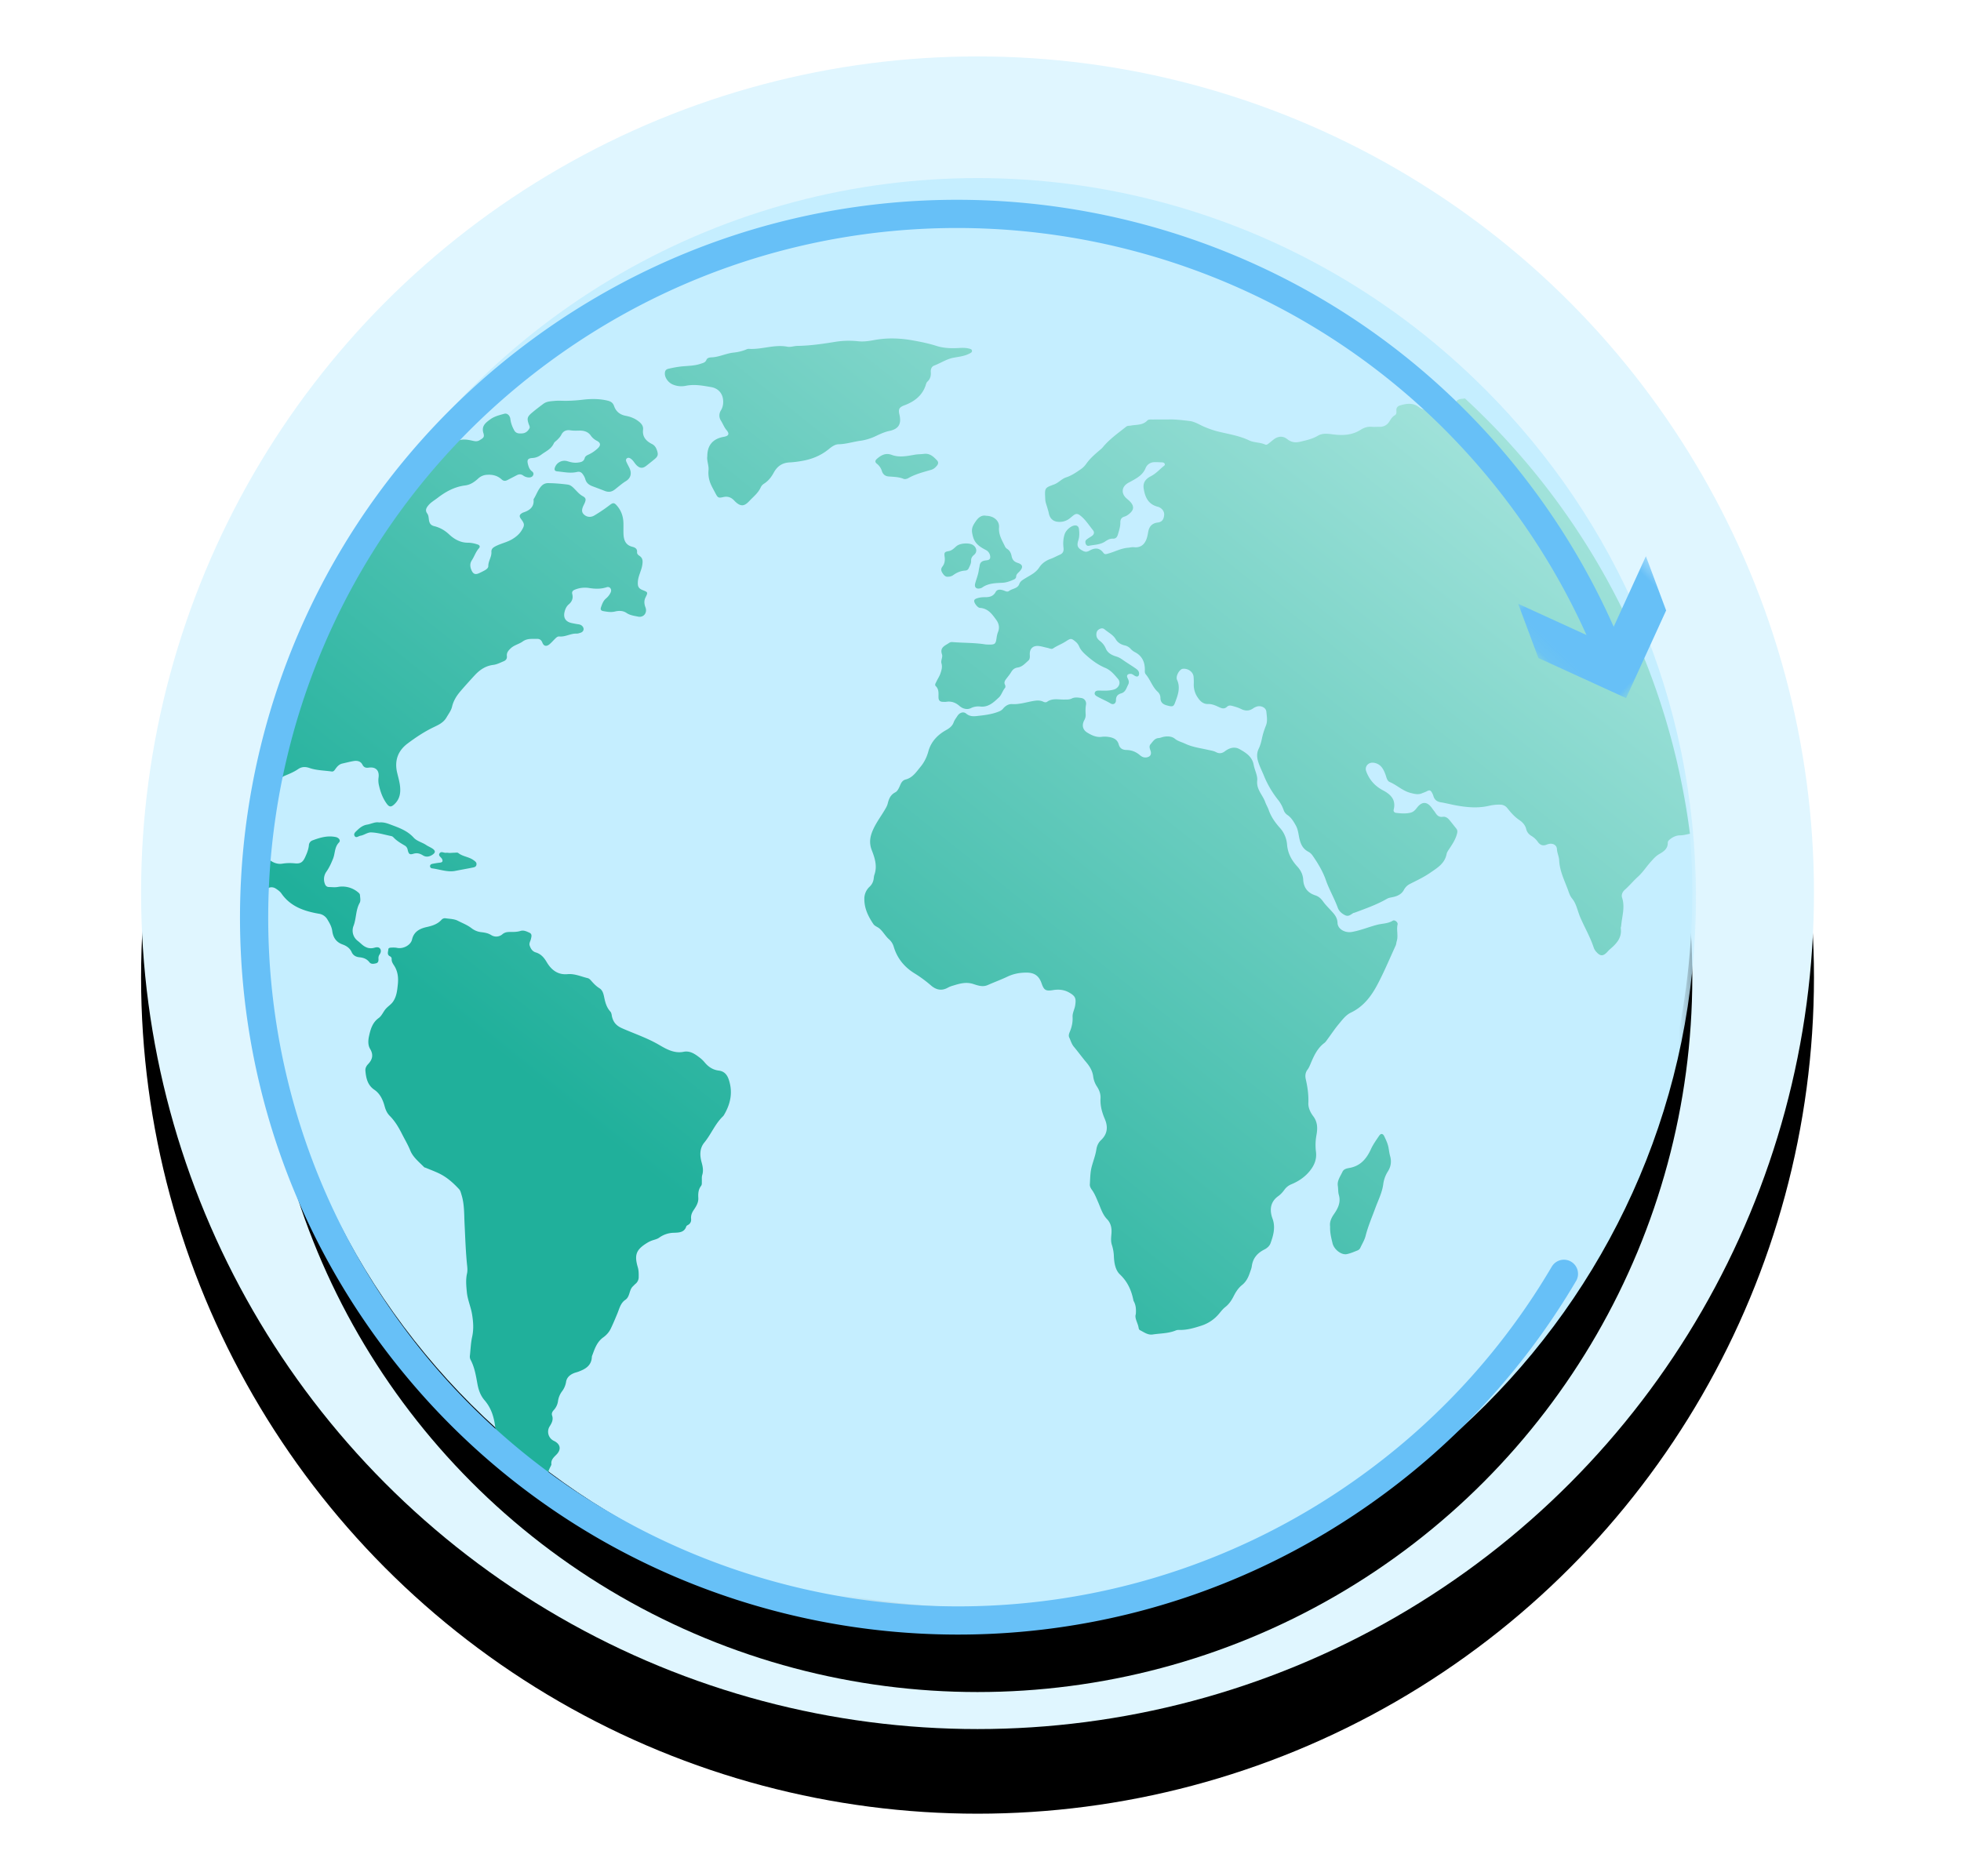 <svg width="139" height="133" viewBox="0 0 139 133" preserveAspectRatio="xMinYMin meet" xmlns="http://www.w3.org/2000/svg" xmlns:xlink="http://www.w3.org/1999/xlink"><defs><filter x="-15.2%" y="-10.1%" width="130.4%" height="130.4%" filterUnits="objectBoundingBox" id="a"><feOffset dy="6" in="SourceAlpha" result="shadowOffsetOuter1"/><feGaussianBlur stdDeviation="5" in="shadowOffsetOuter1" result="shadowBlurOuter1"/><feColorMatrix values="0 0 0 0 0 0 0 0 0 0 0 0 0 0 0 0 0 0 0.03 0" in="shadowBlurOuter1"/></filter><filter x="-17.8%" y="-11.8%" width="135.5%" height="135.5%" filterUnits="objectBoundingBox" id="c"><feOffset dy="6" in="SourceAlpha" result="shadowOffsetOuter1"/><feGaussianBlur stdDeviation="5" in="shadowOffsetOuter1" result="shadowBlurOuter1"/><feColorMatrix values="0 0 0 0 0 0 0 0 0 0 0 0 0 0 0 0 0 0 0.04 0" in="shadowBlurOuter1"/></filter><filter x="-11.8%" y="-14.3%" width="123.5%" height="128.6%" filterUnits="objectBoundingBox" id="g"><feOffset dy="2" in="SourceAlpha" result="shadowOffsetOuter1"/><feGaussianBlur stdDeviation="2" in="shadowOffsetOuter1" result="shadowBlurOuter1"/><feColorMatrix values="0 0 0 0 0 0 0 0 0 0 0 0 0 0 0 0 0 0 0.1 0" in="shadowBlurOuter1" result="shadowMatrixOuter1"/><feMerge><feMergeNode in="shadowMatrixOuter1"/><feMergeNode in="SourceGraphic"/></feMerge></filter><filter x="-13%" y="-11.7%" width="126%" height="124.3%" filterUnits="objectBoundingBox" id="k"><feOffset dy="2" in="SourceAlpha" result="shadowOffsetOuter1"/><feGaussianBlur stdDeviation="2" in="shadowOffsetOuter1" result="shadowBlurOuter1"/><feColorMatrix values="0 0 0 0 0 0 0 0 0 0 0 0 0 0 0 0 0 0 0.037 0" in="shadowBlurOuter1" result="shadowMatrixOuter1"/><feMerge><feMergeNode in="shadowMatrixOuter1"/><feMergeNode in="SourceGraphic"/></feMerge></filter><path id="e" d="M0 .165h101.705V101.87H0z"/><path id="i" d="M.17.147h92.227V91.01H.171z"/><path id="l" d="M.922.409h10.142v10.485H.922z"/><circle id="b" cx="59.289" cy="59.289" r="59.289"/><circle id="d" cx="59.289" cy="59.289" r="50.665"/><linearGradient x1="105.671%" y1="7.014%" x2="35.135%" y2="79.229%" id="h"><stop stop-color="#B7EBE5" offset="0%"/><stop stop-color="#20B09B" offset="100%"/></linearGradient></defs><g fill="none" fill-rule="evenodd"><g transform="translate(10 4)"><use fill="#000" filter="url(#a)" xlink:href="#b"/><use fill="#E0F6FF" xlink:href="#b"/></g><g transform="translate(10 4)"><use fill="#000" filter="url(#c)" xlink:href="#d"/><use fill="#C5EEFF" xlink:href="#d"/></g><g transform="translate(18.509 12.6)"><mask id="f" fill="#fff"><use xlink:href="#e"/></mask><path d="M101.705 51.018c0 28.085-22.767 50.852-50.852 50.852C22.768 101.87 0 79.103 0 51.018 0 22.932 22.768.165 50.853.165s50.852 22.767 50.852 50.853" fill="#C5EEFF" mask="url(#f)"/></g><g filter="url(#g)" transform="translate(18.573 21.994)" fill="url(#h)"><path d="M12.969 41.104l.066.005c.282.042.59.043.833.167.327.168.678.3.974.527.208.161.439.26.706.288.24.026.471.068.692.202a.664.664 0 00.804-.06c.158-.131.329-.157.52-.158.257 0 .513.006.766-.074.218-.067.426.038.62.125.212.095.148.283.11.45-.032.152-.144.292-.091.455.072.224.192.423.436.495.37.111.59.372.779.694.326.553.794.91 1.47.847.508-.046.953.168 1.423.28.103.023.176.096.242.172.18.204.361.399.6.547.235.145.291.427.342.674.073.359.173.694.423.972.102.113.095.266.132.403.102.377.307.611.701.786.875.386 1.787.688 2.624 1.177.502.293 1.053.613 1.698.502.496-.116.856.153 1.211.426.125.096.237.211.338.331.26.309.574.514.982.565.386.048.594.28.715.644.3.897.124 1.72-.342 2.508a.477.477 0 01-.081.101c-.552.533-.828 1.262-1.309 1.847-.353.428-.325.944-.187 1.434.084.303.129.577.034.88-.04.132-.02.285-.025.428-.005.114.017.24-.055.334-.198.258-.212.547-.195.855.017.315-.143.584-.312.832-.136.198-.223.396-.2.638.019.186-.039.34-.21.438-.05.028-.116.062-.13.108-.143.445-.54.437-.878.451a1.84 1.84 0 00-1.04.345c-.119.086-.258.124-.393.166a1.893 1.893 0 00-.433.187c-.805.488-.958.854-.692 1.752.067.229.064.452.062.681a.61.61 0 01-.227.49c-.066.055-.122.12-.185.18-.279.262-.195.725-.535.955-.334.226-.416.602-.555.945-.152.371-.308.742-.481 1.103-.12.25-.312.457-.53.614-.426.306-.59.759-.756 1.216-.02.054-.049.109-.051.164-.024.627-.465.87-.966 1.055-.107.04-.222.062-.327.108-.277.12-.49.307-.536.622a1.51 1.51 0 01-.287.662 1.506 1.506 0 00-.28.667 1.173 1.173 0 01-.298.653c-.097.103-.178.234-.124.392.101.291-.02.529-.17.764a.715.715 0 00.305 1.036c.454.222.532.595.184.957-.19.198-.407.37-.37.69.007.05-.03.108-.055.158l-.042.084c-.171.349-.215.522.265.952.198.176.348.357.45.607.177.442.6.636.985.852.185.104.39.18.613.18.057 0 .122.003.167.031.136.082.289.17.26.357-.028.197-.185.221-.358.22-.344 0-.69.018-1.017-.119-.144-.061-.296-.057-.446-.063-.194-.139-.39-.274-.582-.414-.1-.29-.415-.512-.723-.539a51.283 51.283 0 01-2.51-2.048l-.006-.01c-.044-.072-.062-.163-.113-.228-.285-.367-.36-.806-.423-1.244a1.606 1.606 0 00-.236-.684 1.294 1.294 0 01-.2-.605c-.068-.743-.271-1.444-.765-2.015-.297-.344-.43-.744-.506-1.16-.108-.594-.202-1.186-.493-1.726a.5.5 0 01-.038-.295c.047-.44.062-.888.157-1.318.12-.547.081-1.073-.01-1.617-.089-.523-.312-1.008-.365-1.542-.043-.445-.088-.88.01-1.322.037-.165.033-.345.015-.514-.107-.997-.137-1.999-.187-2.999-.036-.696-.005-1.406-.221-2.087-.043-.138-.071-.282-.17-.388-.421-.454-.88-.863-1.447-1.129-.298-.14-.607-.256-.911-.383-.04-.016-.092-.02-.119-.048-.359-.367-.79-.704-.979-1.177-.167-.415-.395-.791-.592-1.182-.23-.455-.496-.908-.866-1.278-.188-.189-.29-.42-.359-.673-.126-.463-.32-.895-.732-1.177-.482-.328-.587-.824-.633-1.349-.015-.179.065-.335.188-.464.314-.327.396-.668.144-1.086-.168-.28-.137-.629-.07-.928.105-.47.24-.94.675-1.253.232-.167.329-.46.524-.675.163-.179.372-.3.512-.512.243-.369.28-.778.324-1.188.052-.479.006-.943-.271-1.364-.085-.127-.172-.266-.165-.436.004-.09-.026-.16-.12-.207-.23-.113-.127-.318-.116-.492.005-.084.083-.113.157-.119.158-.013.315-.015.471.016.424.086.96-.19 1.052-.593.13-.572.565-.78 1.037-.885.406-.09.772-.206 1.053-.516a.327.327 0 01.312-.1zm44.435-15.582c.208-.105.454-.064.678-.03.221.035.367.246.322.484-.042.23-.038.456-.022.684a.741.741 0 01-.103.411c-.182.345-.11.672.217.872.307.185.628.347 1.012.3.155-.02.317-.02.472.003.34.048.644.159.748.542.076.278.276.382.55.387.357.006.672.13.943.364.123.106.259.177.429.165.285-.022.423-.195.334-.464-.055-.17-.133-.326.004-.483.156-.18.282-.41.562-.427.118-.007.22-.06.331-.083.292-.063.603-.05.826.132.224.182.481.23.72.346.528.252 1.099.318 1.655.446.182.042.37.066.534.153.233.124.427.098.636-.059.316-.238.68-.354 1.043-.148.448.253.89.527.996 1.108.068.379.288.762.25 1.122-.067.634.393 1.016.57 1.525.065.184.177.36.243.55.17.495.468.91.815 1.296.298.333.455.754.49 1.173.053.627.327 1.112.733 1.553.242.264.392.582.41.928.031.58.334.936.851 1.106.253.084.404.225.552.43.182.256.412.476.624.71.213.233.393.46.405.816.015.44.533.719.995.643.624-.104 1.203-.353 1.81-.51.37-.096.765-.078 1.113-.292.137-.084.377.115.34.27-.094.396.063.802-.064 1.194-.03.095-.028.203-.07.291-.429.937-.826 1.893-1.31 2.802-.432.811-.987 1.54-1.863 1.958-.368.175-.613.518-.87.823-.284.34-.528.713-.793 1.07-.068.092-.132.196-.221.262-.506.378-.747.927-.981 1.482-.061.145-.12.288-.218.417-.148.193-.173.428-.121.656.128.56.21 1.12.185 1.7-.015.348.151.68.355.95.31.413.303.868.221 1.315a3.915 3.915 0 00-.036 1.197c.067.544-.128.98-.457 1.38-.346.419-.785.713-1.282.919-.207.085-.365.21-.497.39-.126.172-.265.33-.446.459-.422.302-.585.727-.493 1.242.02.112.05.224.09.331.228.607.073 1.185-.134 1.755-.074.208-.251.354-.443.452-.493.25-.813.616-.886 1.18-.02.155-.084.304-.135.453-.114.342-.264.65-.564.888-.255.203-.439.49-.588.787-.15.297-.33.565-.6.775-.156.121-.282.284-.411.438a2.698 2.698 0 01-1.285.878c-.523.17-1.035.319-1.588.3a.518.518 0 00-.21.034c-.526.22-1.092.204-1.64.288-.354.054-.625-.167-.916-.31-.042-.021-.075-.092-.083-.144-.052-.364-.306-.693-.203-.986.035-.392-.008-.671-.152-.931a.138.138 0 01-.015-.04c-.14-.711-.413-1.33-.962-1.85-.315-.299-.398-.786-.423-1.24a2.995 2.995 0 00-.142-.844c-.09-.261-.053-.54-.032-.812.029-.387-.036-.734-.32-1.027-.316-.33-.439-.77-.615-1.175-.132-.303-.247-.61-.442-.882-.085-.117-.164-.251-.155-.395.026-.413.025-.836.126-1.232.106-.413.27-.816.335-1.24.042-.27.143-.493.337-.676.46-.435.498-.945.262-1.496-.2-.469-.332-.945-.302-1.46.018-.297-.082-.567-.238-.813a1.71 1.71 0 01-.279-.714c-.047-.404-.236-.723-.49-1.025-.305-.361-.583-.746-.886-1.109-.161-.194-.22-.432-.324-.651-.067-.144-.012-.283.043-.416.14-.335.213-.68.193-1.047-.015-.277.135-.523.18-.793.088-.525.015-.686-.432-.938-.355-.2-.728-.231-1.12-.17-.531.086-.656.013-.827-.482-.18-.524-.506-.756-1.066-.756-.475 0-.913.078-1.363.291-.445.212-.922.385-1.378.588-.376.167-.726.026-1.043-.074-.511-.161-.956-.026-1.42.116a1.75 1.75 0 00-.36.14c-.45.258-.847.166-1.22-.16a8.873 8.873 0 00-1.173-.86c-.714-.443-1.22-1.07-1.46-1.89a1.13 1.13 0 00-.349-.53c-.244-.22-.397-.52-.649-.74-.14-.124-.335-.167-.445-.33-.356-.53-.632-1.085-.635-1.746a1.16 1.16 0 01.364-.887.925.925 0 00.295-.554c.015-.099.02-.202.052-.295.219-.61.034-1.186-.182-1.74-.217-.556-.12-1.025.13-1.55.243-.509.582-.946.854-1.43.057-.099.11-.204.138-.313.085-.339.187-.634.547-.819.175-.09.278-.357.368-.564.077-.176.19-.3.358-.342.503-.127.76-.54 1.055-.898.266-.32.447-.687.56-1.101.184-.675.644-1.162 1.246-1.499.248-.139.45-.284.55-.565.056-.158.171-.296.261-.442.144-.23.419-.337.619-.17.243.205.502.204.768.174.538-.06 1.078-.12 1.586-.333a.668.668 0 00.27-.198c.164-.196.387-.33.635-.315.498.03.964-.123 1.44-.209.26-.047.51-.082.757.035.095.045.195.072.286.007.378-.267.806-.145 1.214-.154.185-.005.357.014.539-.078zm21.781 31c.12-.178.264-.164.36.035.129.27.26.543.31.844.031.183.053.37.103.548.114.396.064.758-.158 1.108a2.213 2.213 0 00-.327.915c-.08.585-.353 1.115-.555 1.664-.241.658-.521 1.302-.694 1.984-.079.309-.252.576-.382.862a.361.361 0 01-.187.169c-.25.1-.503.211-.766.264-.379.076-.903-.325-1.01-.773-.089-.374-.188-.751-.17-1.182-.046-.308.068-.587.27-.877.275-.397.504-.83.349-1.363-.06-.2-.039-.424-.072-.637-.06-.382.18-.683.327-1.004.094-.207.323-.243.51-.277.777-.144 1.2-.656 1.51-1.331.153-.336.374-.642.582-.95zM3.59 35.58c.526-.198 1.056-.352 1.628-.235.23.047.378.243.237.388-.324.33-.268.77-.42 1.147-.13.32-.266.63-.467.914a.915.915 0 00-.118.856c.05.154.143.24.311.241.2.003.398.03.599-.004a1.736 1.736 0 011.446.375c.07.057.133.113.137.206.01.186.064.393-.025.553-.281.503-.23 1.087-.428 1.614A.913.913 0 006.8 42.72c.09.07.174.15.26.225.261.23.546.351.906.248.13-.037.306-.068.401.064.09.122.063.278-.027.403l-.045.076a.473.473 0 00-.04.247c.008.137-.014.274-.167.313-.165.042-.356.082-.48-.078-.184-.237-.423-.321-.708-.349-.239-.022-.444-.131-.546-.363-.127-.288-.379-.449-.641-.543-.47-.168-.676-.508-.736-.962-.042-.31-.197-.568-.348-.82a.834.834 0 00-.59-.396c-1.052-.182-2.027-.511-2.67-1.445-.094-.134-.224-.224-.352-.313-.16-.11-.333-.158-.53-.084-.133.051-.276.075-.412.12-.025.008-.05.011-.075.018.041-.838.105-1.67.186-2.496.282.426.765.73 1.257.648.302-.05.595-.05.897-.021.378.035.55-.08.708-.422.127-.274.243-.553.273-.856a.389.389 0 01.268-.354zM85.265 4.252c8.561 7.903 14.392 18.71 15.947 30.859-.233.05-.463.114-.707.116-.26.002-.5.112-.706.28-.08.065-.158.135-.156.245.009.433-.308.632-.615.808-.232.134-.388.318-.563.51-.325.355-.576.765-.944 1.097-.32.29-.604.636-.936.93-.154.136-.247.35-.181.547.222.677-.009 1.332-.064 1.995-.004.057-.037.115-.03.168.096.682-.309 1.103-.77 1.497-.087.073-.158.166-.241.245-.26.248-.445.238-.694-.032a.89.89 0 01-.209-.324c-.24-.738-.632-1.409-.94-2.116-.098-.222-.167-.458-.247-.688-.085-.244-.181-.482-.35-.685-.12-.145-.189-.321-.251-.498-.254-.726-.628-1.414-.663-2.212-.012-.263-.145-.515-.159-.795-.014-.28-.28-.426-.561-.365a1.009 1.009 0 00-.165.05c-.266.11-.468.034-.63-.197a1.449 1.449 0 00-.436-.41c-.19-.114-.33-.266-.386-.493-.067-.28-.257-.488-.483-.64-.342-.227-.6-.528-.85-.84a.631.631 0 00-.516-.254 3.189 3.189 0 00-.81.087c-.773.176-1.538.106-2.302-.032-.366-.067-.727-.163-1.094-.223-.274-.044-.444-.179-.522-.441a1.07 1.07 0 00-.081-.2c-.117-.221-.187-.25-.402-.133-.102.056-.21.087-.316.132-.28.12-.528.054-.82-.021-.564-.145-.965-.555-1.477-.774-.189-.08-.225-.31-.293-.503-.147-.413-.343-.793-.852-.863-.362-.05-.65.26-.523.605.217.6.62 1.05 1.185 1.349.55.289.936.667.765 1.36-.037.149.053.225.174.24.342.042.689.069 1.027-.016.186-.046.318-.177.435-.333.373-.494.754-.47 1.11.059.065.095.143.18.203.277.122.196.27.33.525.292.208-.032.357.087.48.234.167.197.322.404.484.604.104.129.077.259.037.405-.106.38-.32.703-.533 1.025-.08.121-.169.239-.196.38-.134.677-.667.977-1.177 1.331-.45.31-.935.533-1.415.778a.987.987 0 00-.427.413c-.16.307-.44.442-.756.514-.154.035-.313.049-.453.13-.72.415-1.502.688-2.277.978-.04.015-.087.018-.122.04-.17.1-.32.256-.548.151-.245-.112-.448-.293-.536-.534-.243-.671-.608-1.284-.845-1.963-.216-.62-.569-1.206-.952-1.754a.827.827 0 00-.287-.255c-.398-.205-.555-.554-.642-.964-.065-.306-.093-.624-.253-.907-.155-.276-.315-.546-.584-.73a.7.7 0 01-.28-.37 2.443 2.443 0 00-.42-.747c-.4-.51-.721-1.06-.968-1.663-.145-.355-.325-.696-.43-1.07-.085-.304-.078-.58.065-.872.111-.23.174-.486.227-.736.065-.31.164-.601.28-.896.123-.308.058-.655.025-.98-.026-.268-.345-.435-.634-.368a.932.932 0 00-.31.144c-.278.193-.57.18-.85.037-.195-.099-.398-.154-.604-.213-.15-.042-.274-.053-.396.062-.173.162-.344.122-.55.025-.242-.113-.5-.234-.778-.224-.35.013-.565-.2-.731-.447a1.583 1.583 0 01-.291-.973 4.01 4.01 0 00-.014-.517c-.03-.344-.405-.61-.776-.559-.2.028-.447.425-.42.678.004.028.005.059.016.084.274.573.064 1.107-.135 1.641-.09.244-.165.29-.42.23-.315-.072-.614-.156-.614-.584a.584.584 0 00-.193-.42c-.38-.346-.52-.855-.845-1.238-.092-.108-.064-.245-.066-.373-.01-.528-.212-.943-.696-1.196a1.059 1.059 0 01-.306-.232.79.79 0 00-.436-.253c-.254-.059-.488-.197-.622-.427-.19-.328-.526-.48-.796-.71-.148-.124-.33-.064-.472.06-.123.11-.149.395-.046.562a.719.719 0 00.173.189c.198.15.34.327.44.565.129.305.43.46.728.548.173.052.307.128.448.228.304.215.624.406.93.619.127.089.253.194.246.38-.007.166-.102.235-.254.17-.117-.048-.2-.159-.344-.165-.205-.01-.313.106-.222.289.083.164.138.3.044.48-.124.238-.183.523-.488.612-.246.073-.376.203-.375.489 0 .239-.187.346-.384.227-.308-.187-.644-.317-.954-.496-.101-.059-.207-.134-.163-.27.042-.126.165-.146.285-.145.357.002.713.032 1.067-.073.348-.102.526-.482.295-.753-.258-.301-.516-.62-.899-.78-.522-.218-.967-.548-1.384-.924-.194-.174-.371-.358-.475-.604l-.048-.096a.93.93 0 00-.21-.243c-.307-.255-.347-.232-.696-.007-.282.182-.605.299-.888.49-.12.082-.277-.015-.416-.042-.21-.04-.417-.114-.629-.13-.365-.027-.586.17-.608.504-.012.183.052.393-.105.533-.223.198-.435.442-.744.488-.228.033-.358.139-.468.322-.096.16-.217.304-.329.452-.106.14-.21.272-.106.465.029.055.032.164-.003.205-.176.209-.254.508-.429.673-.365.34-.748.723-1.34.65a1.184 1.184 0 00-.662.119c-.273.128-.58.032-.8-.16-.283-.245-.583-.351-.948-.292-.07.012-.144.002-.215.002-.207 0-.32-.09-.322-.311-.006-.28.045-.572-.197-.806-.093-.09.002-.218.049-.32.09-.195.216-.37.285-.578.077-.235.148-.458.073-.711-.064-.214.105-.444.038-.635-.178-.514.23-.622.512-.824a.36.36 0 01.247-.05c.767.06 1.54.041 2.303.16.098.016.2.013.301.014h.095c.291-.008.356-.083.403-.428.022-.157.049-.313.108-.458.125-.311.066-.6-.119-.856-.293-.406-.583-.823-1.162-.858-.167-.01-.414-.34-.407-.495.005-.101.083-.14.167-.172.192-.07.39-.094.592-.092.315.002.588-.048.763-.369.113-.208.346-.18.543-.115.137.044.277.141.406.043.234-.178.604-.16.725-.49.076-.208.242-.294.417-.402.359-.223.753-.393 1.003-.782.185-.287.478-.487.816-.607.216-.077.416-.195.627-.283.217-.09.3-.24.273-.474-.038-.34-.029-.676.088-1.008.095-.272.447-.583.722-.599.182-.01.268.104.286.258.03.27.04.533-.048.806-.132.406-.025.56.35.75.17.085.309.05.445-.028.374-.215.71-.217.983.157.104.141.215.085.344.05.468-.127.901-.372 1.397-.411.142-.012.284-.055.427-.038.5.057.822-.232.95-.79.023-.098.04-.197.058-.295.07-.377.257-.611.671-.664.311-.04.433-.222.46-.535.021-.236-.124-.451-.382-.564-.026-.012-.055-.017-.082-.025-.668-.177-.895-.68-.988-1.3-.066-.437.176-.689.506-.858.342-.175.592-.45.875-.689.061-.051.158-.098.104-.204-.034-.07-.108-.09-.183-.091-.186-.007-.374-.023-.56-.014a.667.667 0 00-.605.42c-.164.404-.482.63-.836.83-.125.07-.25.14-.377.207-.499.27-.549.77-.112 1.135.055.046.11.092.162.141.388.366.366.674-.076.99a.904.904 0 01-.266.139c-.22.062-.288.209-.286.42.003.29-.09.564-.17.839-.052.177-.144.312-.36.302-.212-.011-.38.087-.552.203-.345.23-.763.225-1.153.302-.105.02-.193-.046-.225-.157-.03-.103-.03-.208.059-.278.112-.089.234-.165.355-.24.18-.113.234-.273.103-.436-.296-.365-.541-.772-.931-1.06-.16-.117-.284-.107-.425-.004-.104.076-.2.163-.302.242a1.155 1.155 0 01-.808.234c-.36-.024-.59-.243-.66-.608-.023-.125-.066-.248-.1-.372-.052-.193-.139-.385-.15-.581-.043-.855-.068-.834.632-1.093.313-.115.526-.394.846-.498.373-.122.694-.339 1.013-.56a1.55 1.55 0 00.401-.387c.273-.393.633-.7.993-1.006.065-.056.133-.111.187-.177.475-.58 1.086-1.005 1.665-1.466.099-.078.218-.054.328-.075.399-.077.838-.013 1.162-.356.091-.096.243-.073.372-.074l.32-.002h.774c.414-.023.968.04 1.524.105.395.047.718.274 1.068.42.332.14.666.257 1.011.34.723.176 1.46.286 2.143.613.36.173.788.132 1.157.302.083.038.167-.025.235-.078.114-.088.224-.18.336-.27.32-.254.672-.288.978-.043.286.23.574.27.923.187.434-.103.864-.195 1.254-.425.345-.204.732-.137 1.097-.092.684.083 1.33.056 1.937-.331.224-.144.489-.235.776-.21.185.015.373 0 .56.001a.76.76 0 00.687-.364c.109-.167.208-.345.391-.45.136-.08.123-.218.115-.346-.01-.19.086-.302.253-.353.467-.144.936-.207 1.354.122.227.18.479.218.73.147.377-.108.76-.118 1.143-.16.3-.031.594-.082.77-.388.084-.142.25-.184.414-.194.067-.004.13-.017.196-.026zM12.582 36.505c.117-.183.317-.014.478-.044.054-.01.113.006.251.014.048-.003.175-.014.303-.016.1-.001.231-.031.294.018.32.256.748.266 1.074.501.12.087.247.162.216.333-.027.155-.158.179-.29.205-.402.08-.807.151-1.209.23-.55.108-1.099-.11-1.649-.18-.069-.009-.135-.06-.14-.142-.006-.103.068-.156.155-.175a6.19 6.19 0 01.549-.088c.181-.021.218-.107.144-.261-.063-.132-.287-.219-.176-.395zM8.16 34.302l.143.011c.384-.042.696.112 1.02.23.527.195 1.031.41 1.424.843.231.256.596.33.882.522.141.095.305.16.448.254.235.157.228.296-.017.452-.209.133-.434.169-.65.035-.218-.135-.42-.197-.686-.115-.263.08-.33.017-.4-.281a.427.427 0 00-.209-.305c-.284-.166-.568-.332-.796-.576a.297.297 0 00-.144-.09c-.474-.095-.94-.244-1.426-.264-.28-.012-.505.195-.773.235-.139.022-.314.203-.42.005-.087-.163.09-.293.195-.395.193-.189.408-.349.696-.396.295-.05.569-.21.856-.154zm14.58-29.96c.579-.068 1.174-.074 1.755.066.223.053.379.147.462.389.13.377.41.608.814.685.356.066.687.197.97.434.174.147.296.314.267.555-.059.506.22.805.632 1.012.182.091.279.238.344.419.119.33.088.455-.18.673-.188.154-.379.307-.571.456-.253.197-.453.18-.683-.043-.144-.14-.228-.332-.395-.452-.088-.064-.18-.107-.277-.047-.106.066-.087.173-.045.269.058.13.126.258.191.385.2.388.137.743-.234.972-.283.174-.526.396-.786.595-.24.184-.458.198-.717.096-.28-.11-.562-.215-.843-.32-.254-.093-.454-.232-.53-.515a1.128 1.128 0 00-.176-.343c-.095-.137-.22-.208-.406-.164-.472.113-.941.002-1.41-.042-.177-.016-.216-.116-.163-.27a.719.719 0 01.894-.448c.236.074.471.128.718.097.216-.027.43-.054.502-.321.041-.153.192-.209.319-.27.223-.108.422-.25.6-.415.235-.217.217-.398-.059-.54a1.168 1.168 0 01-.44-.383c-.187-.263-.487-.345-.795-.34-.215.005-.427.013-.642-.02-.28-.045-.511.05-.641.315-.073.146-.183.255-.294.367-.082.08-.195.147-.24.245-.176.396-.556.557-.874.79-.187.14-.383.23-.628.245-.352.02-.413.138-.32.48.05.183.117.35.278.469.085.063.133.156.085.264-.052.118-.154.162-.278.168a.728.728 0 01-.443-.145c-.152-.102-.293-.093-.444-.014-.216.113-.432.223-.649.336-.152.08-.282.091-.428-.042-.29-.266-.645-.353-1.035-.324a.982.982 0 00-.618.26c-.264.243-.554.448-.93.494-.749.094-1.387.444-1.97.897-.216.166-.458.3-.635.514-.145.176-.248.354-.083.577.108.146.098.328.128.495.04.218.134.345.372.404.401.1.742.29 1.064.594.34.32.789.58 1.307.579.248 0 .485.051.716.13.131.046.183.149.077.267-.225.25-.32.575-.502.85-.15.23-.126.467-.026.697.127.293.288.341.576.2.116-.055.232-.111.346-.174.13-.07.274-.176.272-.312-.006-.356.242-.645.22-1-.015-.217.121-.32.306-.414.396-.202.84-.281 1.222-.526.25-.159.46-.338.613-.587.223-.362.22-.46-.033-.801-.155-.207-.134-.315.089-.444.036-.021.079-.033.12-.048.433-.152.726-.406.67-.916.21-.326.319-.717.609-.99a.621.621 0 01.436-.155c.46.003.916.045 1.37.102.24.031.403.218.559.378.16.165.304.33.514.444.232.125.244.24.129.503l-.094.194c-.129.302-.108.467.074.624.2.173.473.193.718.045.368-.221.725-.46 1.067-.723.27-.207.344-.192.562.07.286.346.415.748.427 1.191.007.259-.006.517.005.775.017.431.143.788.625.909.185.046.357.133.337.377-.011.137.082.206.178.272.218.151.233.34.198.6-.056.43-.296.802-.321 1.24-.018.32.044.465.351.587.366.144.372.152.193.514-.118.238-.095.467-.004.705.147.386-.134.742-.53.656-.277-.06-.565-.09-.813-.26-.253-.172-.544-.167-.831-.099-.275.066-.54.017-.81-.03-.2-.036-.22-.131-.159-.304.079-.219.155-.431.34-.588a1.26 1.26 0 00.34-.44c.097-.22-.063-.435-.286-.363-.409.135-.809.122-1.226.059a1.882 1.882 0 00-1.017.109c-.138.057-.244.128-.195.323.072.285-.014.527-.25.725-.156.13-.245.32-.294.518-.11.438.073.72.518.81.154.032.309.064.465.085.104.014.194.049.267.124.164.168.113.397-.11.471-.094.031-.196.068-.292.064-.422-.016-.794.245-1.22.203-.138-.013-.235.095-.327.186-.123.12-.236.252-.368.363-.212.178-.407.15-.508-.107-.078-.2-.205-.279-.386-.271-.344.014-.676-.055-1.02.192-.249.179-.595.246-.841.479-.163.154-.299.309-.27.554.02.181-.071.3-.236.366-.238.097-.466.222-.728.254-.552.068-.965.352-1.34.762-.338.369-.675.74-1 1.12-.269.318-.486.666-.584 1.086-.064.274-.246.504-.387.749-.231.397-.594.543-.957.72-.645.314-1.24.712-1.81 1.139-.692.52-.94 1.229-.732 2.087.104.43.237.855.212 1.31-.02.368-.157.668-.419.912-.247.229-.376.189-.568-.089-.268-.386-.419-.81-.52-1.262a1.525 1.525 0 01-.026-.554c.065-.493-.197-.765-.689-.698-.212.03-.35-.007-.456-.212-.13-.252-.376-.295-.63-.252-.268.046-.531.116-.795.175-.228.052-.37.216-.494.393-.07.098-.13.19-.267.17-.522-.076-1.06-.073-1.559-.245-.307-.107-.566-.093-.813.077-.276.189-.58.32-.882.444-.269.11-.49.285-.716.451A50.708 50.708 0 0113.217 7.357h.037c.228-.003.438-.03.664-.119.287-.112.616-.073.93-.004.188.04.375.105.578-.022.26-.16.356-.212.266-.504-.157-.514.176-.744.492-.977.291-.213.65-.297.993-.393.196-.054.393.112.426.373.036.291.135.555.276.807.13.23.352.228.568.212.231-.018.397-.15.505-.352.033-.06.025-.117.006-.172l-.044-.113c-.148-.414-.118-.542.218-.825.263-.222.538-.43.814-.637.23-.171.512-.178.78-.203.27-.027.544-.006.817-.006.401-.005.795-.032 1.196-.08zm28.488 8.217l.104.014c.533.004.945.356.909.816-.043.531.22.933.427 1.366a.383.383 0 00.139.157c.199.123.283.304.327.527.045.23.163.388.424.47.386.12.409.326.118.626-.099.103-.216.185-.221.35-.003.114-.096.178-.188.217-.249.105-.498.205-.779.218-.497.025-1.005.027-1.439.336a.365.365 0 01-.117.052c-.295.085-.458-.057-.38-.35.085-.318.219-.62.257-.95.012-.099.044-.195.056-.294.025-.217.154-.33.358-.366.166-.03.386-.013.394-.24a.567.567 0 00-.322-.517c-.23-.121-.448-.245-.629-.44-.203-.22-.276-.46-.329-.759-.063-.365.084-.584.267-.847.204-.296.446-.436.728-.372zm-1.988 2.153c.255-.206.902-.247 1.17-.058.257.183.3.49.057.69-.153.125-.212.25-.206.435.005.179-.088.33-.156.487-.051.116-.132.183-.262.19-.31.016-.582.132-.833.31a.603.603 0 01-.37.124c-.195.028-.301-.099-.402-.25-.106-.16-.141-.299-.01-.468.154-.2.194-.428.158-.689-.044-.311-.006-.355.288-.407.246-.044.392-.222.566-.364zM43.373.117c.93-.175 1.857-.143 2.778.025.56.101 1.118.215 1.667.39.487.154 1.012.177 1.532.147.272-.015.546-.028.812.051.066.02.144.04.16.125.02.105-.054.15-.133.193-.239.133-.497.197-.76.246l-.394.068c-.504.088-.922.382-1.39.56-.186.07-.258.256-.241.464.02.254-.035.485-.231.666-.091.083-.107.2-.145.306-.255.716-.803 1.12-1.481 1.376-.38.142-.46.268-.365.67.156.664-.063 1.018-.718 1.153-.325.067-.626.207-.923.346a3.753 3.753 0 01-1.102.347c-.525.068-1.031.24-1.567.251-.283.006-.509.192-.72.362-.537.435-1.154.687-1.825.81-.307.056-.625.1-.931.115-.544.027-.887.29-1.126.729-.176.322-.39.594-.705.79a.614.614 0 00-.22.259c-.177.393-.513.648-.795.949-.303.322-.582.511-1.08-.023-.213-.229-.46-.318-.773-.247-.343.078-.39.048-.544-.243-.106-.203-.221-.402-.316-.61a2.025 2.025 0 01-.189-1.044c.035-.348-.135-.675-.085-.999-.004-.774.394-1.238 1.159-1.373.359-.063.432-.209.203-.479-.171-.202-.257-.446-.392-.664a.661.661 0 01-.005-.733c.13-.215.173-.452.158-.702-.03-.497-.346-.86-.837-.947-.606-.106-1.208-.223-1.831-.091a1.55 1.55 0 01-.89-.09c-.324-.127-.579-.482-.575-.783.003-.18.06-.293.253-.338.28-.065.557-.12.843-.155.48-.058.974-.039 1.44-.2.156-.053.333-.079.41-.275.062-.155.238-.173.37-.179.538-.023 1.022-.281 1.55-.337.314-.033.62-.103.913-.226a.392.392 0 01.166-.04C35.415.8 36.306.409 37.23.584c.244.046.483-.054.726-.057.919-.012 1.824-.15 2.728-.296A6.115 6.115 0 0142.27.2c.384.039.74-.015 1.103-.084zm3.548 8.066c.413-.052.668.19.917.453.121.127.105.258 0 .383-.11.133-.233.245-.41.295-.56.163-1.128.304-1.64.6-.06.034-.135.043-.18.056-.055-.004-.087.002-.111-.009-.35-.151-.725-.146-1.093-.179-.253-.023-.393-.165-.466-.377a1.04 1.04 0 00-.353-.521c-.147-.111-.139-.23.002-.351.306-.266.621-.439 1.05-.278.424.159.854.117 1.282.047l.365-.063c.214-.035.427-.03.637-.056z"/></g><g transform="translate(27.816 23.459)"><mask id="j" fill="#fff"><use xlink:href="#i"/></mask><path d="M92.397 40.158c0-2.208-.157-4.378-.43-6.512a50.49 50.49 0 00-5.302-16.935 50.526 50.526 0 00-1.012-1.847l-.166-.29a52.786 52.786 0 00-2.207-3.455c-.08-.116-.162-.23-.244-.344a50.46 50.46 0 00-1.09-1.486c-.06-.08-.124-.158-.186-.237A51.213 51.213 0 0072.912.147c7.093 8.783 24.443 48.33-.11 69.007-33.831 28.494-71.59 1.318-72.631.56a51.172 51.172 0 0010.613 10.931 50.622 50.622 0 0030.76 10.366c28.086 0 50.853-22.767 50.853-50.853" fill="#231F20" opacity=".025" mask="url(#j)"/></g><g><g filter="url(#k)" transform="scale(-1 1) rotate(-44 3.755 205.567)"><path d="M1.38 41.04a49.7 49.7 0 00-.708 19.784c4.48 27.168 30.134 45.56 57.303 41.079 27.168-4.48 45.559-30.136 41.08-57.303C94.573 17.433 68.917-.959 41.75 3.522a49.909 49.909 0 00-12.26 3.674" stroke="#67C0F7" stroke-width="2" stroke-linecap="round"/><g transform="translate(25.643)"><mask id="m" fill="#fff"><use xlink:href="#l"/></mask><path fill="#67C0F7" mask="url(#m)" d="M6.896.409L4.619 6.85l6.445 2.274-3.7 1.77L.921 8.62l2.273-6.442z"/></g></g></g></g></svg>